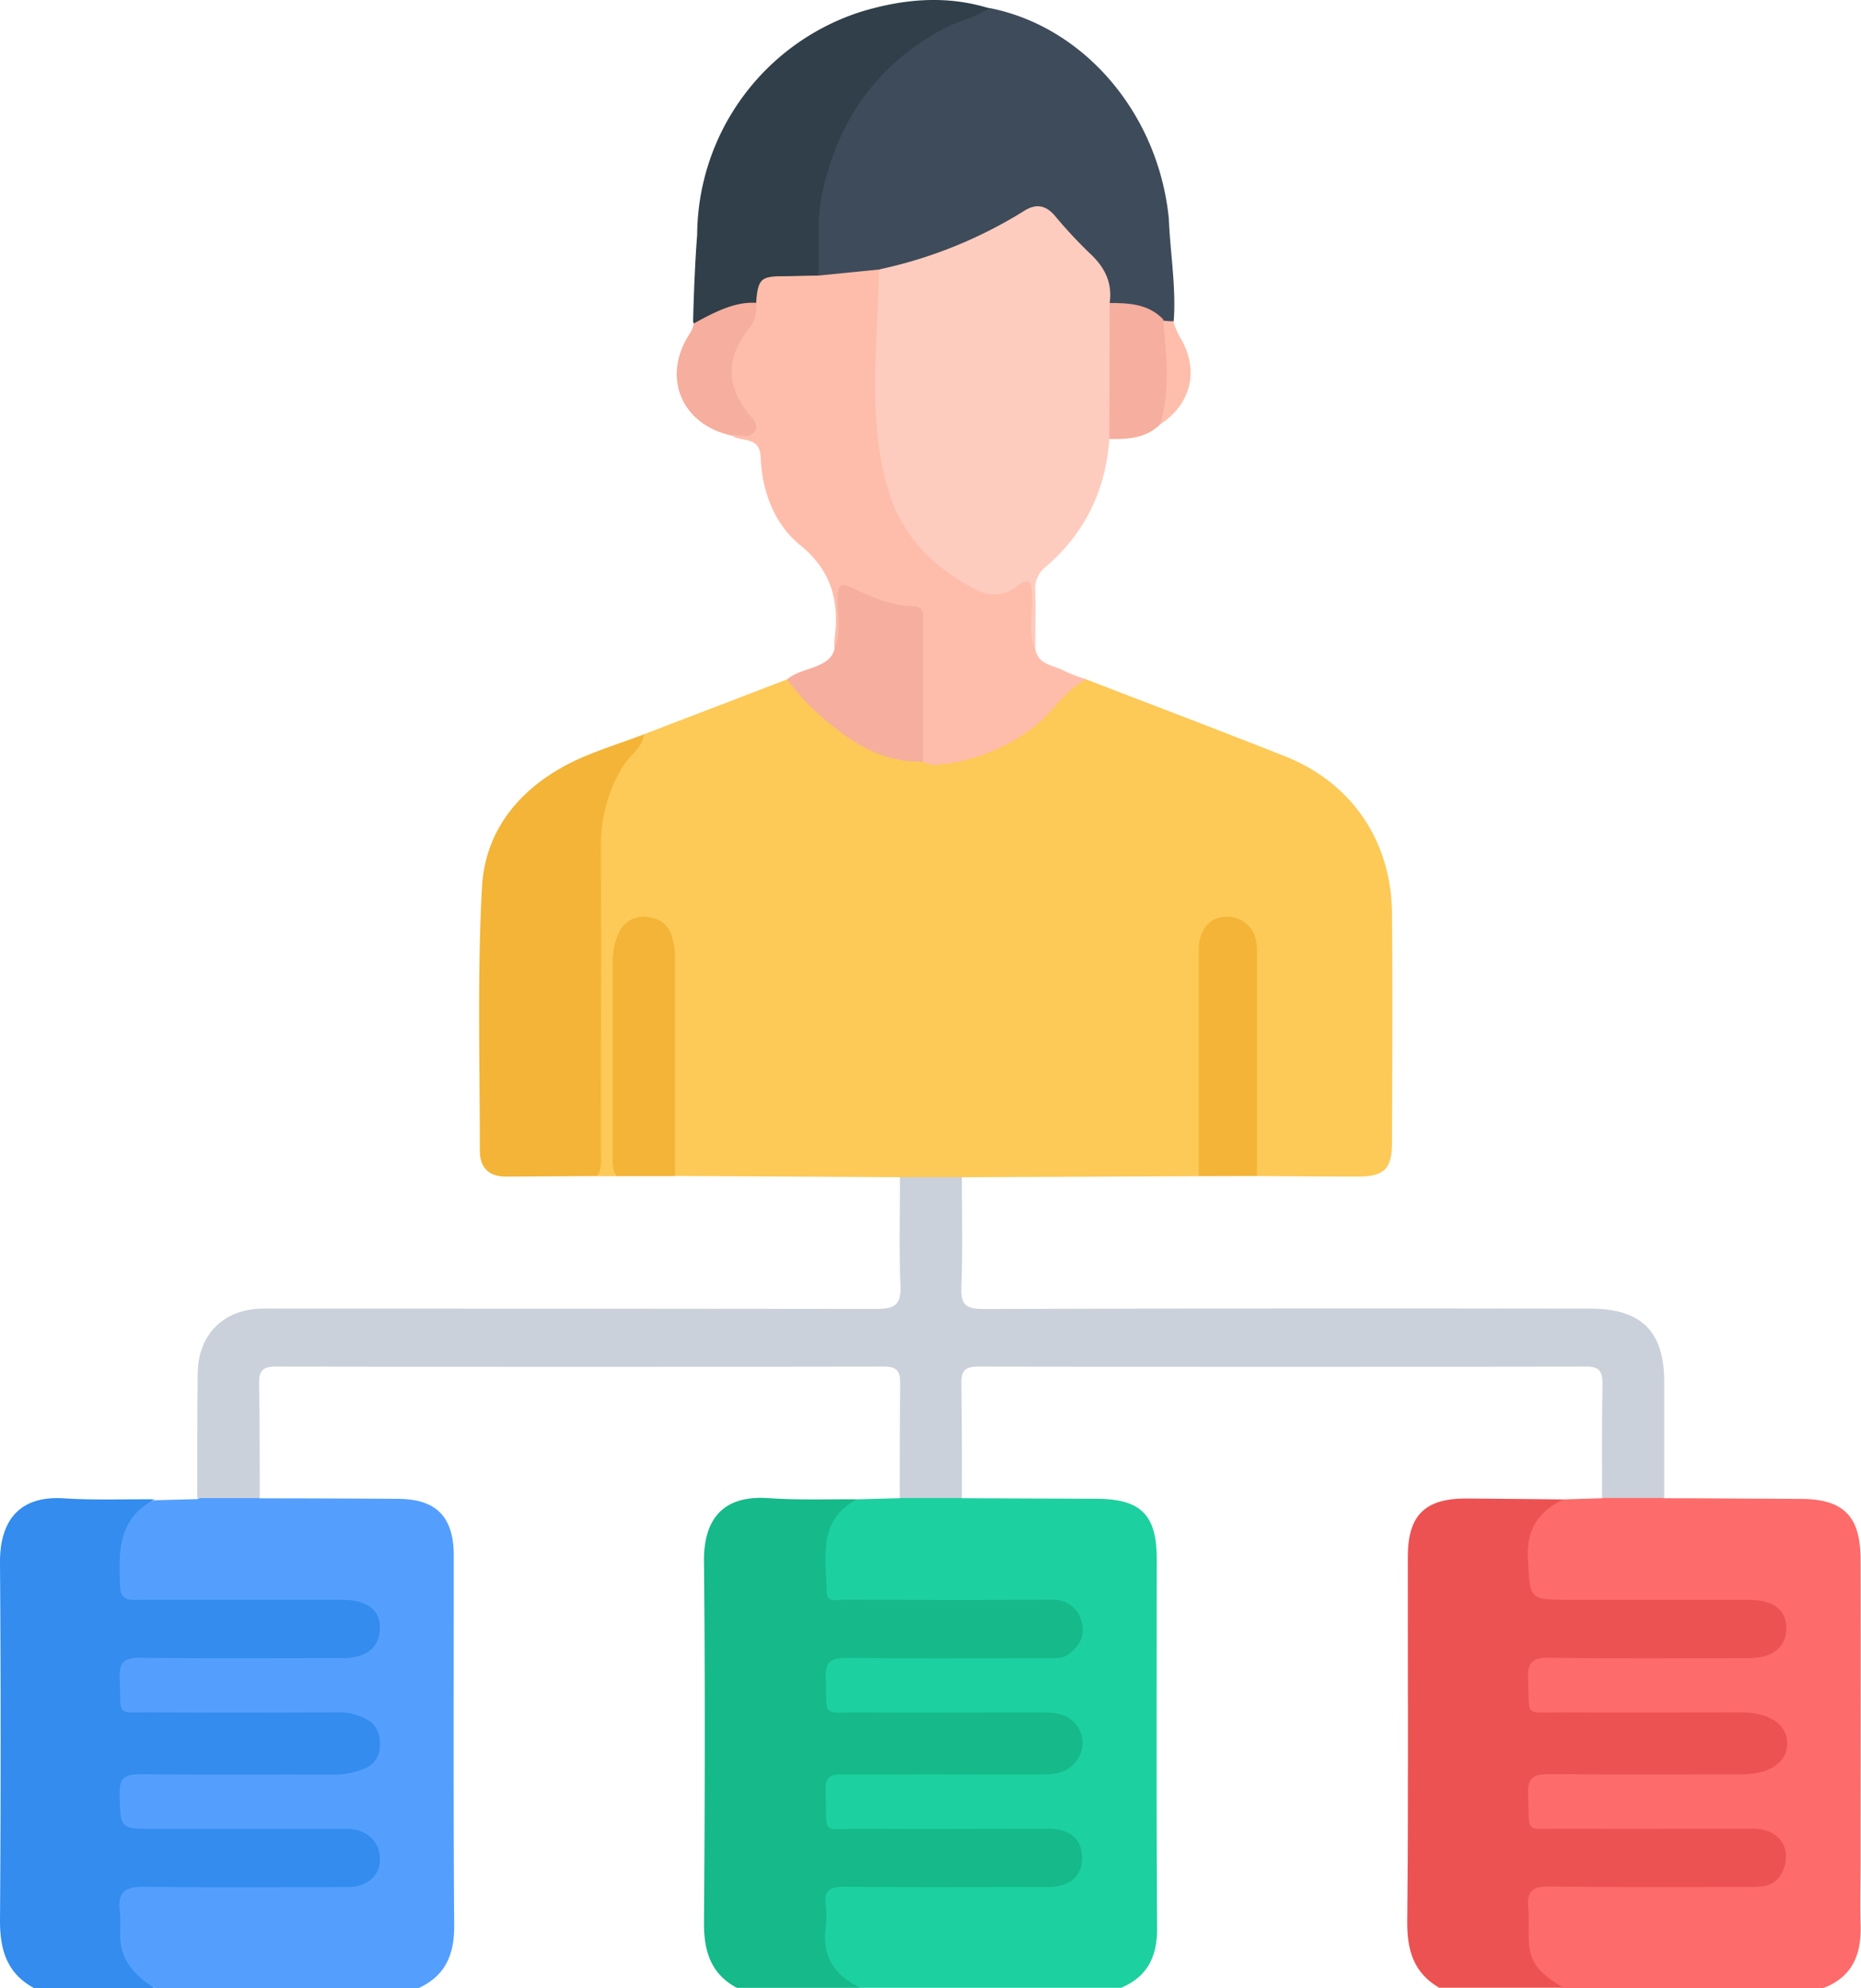 <svg xmlns="http://www.w3.org/2000/svg" viewBox="0 0 382.76 408.8"><defs><style>.cls-1{fill:#fe6b6b;}.cls-2{fill:#549ffe;}.cls-3{fill:#1dd0a0;}.cls-4{fill:#338cee;}.cls-5{fill:#ed5253;}.cls-6{fill:#15b98a;}.cls-7{fill:#fdc957;}.cls-8{fill:#cbd1da;}.cls-9{fill:#febeab;}.cls-10{fill:#feccbe;}.cls-11{fill:#3e4b5a;}.cls-12{fill:#febdaa;}.cls-13{fill:#f3b437;}.cls-14{fill:#303f49;}.cls-15{fill:#f6ae9e;}</style></defs><g id="Слой_2" data-name="Слой 2"><g id="Layer_1" data-name="Layer 1"><path class="cls-1" d="M321.51,308.32l8-.24a17,17,0,0,1,12.79,0c9.29,0,18.57.1,27.86.13,9,0,12.5,3.48,12.52,12.54.05,20.57,0,41.13,0,61.7,0,4.51-.11,9,0,13.54.17,6-1.76,10.6-7.73,12.83H321.55c-6.11-2.06-8.19-4.88-8.39-11.4-.33-10.44-.21-10.57,10-10.58,11.71,0,23.41,0,35.12,0,5.14,0,7.41-1.47,7.53-4.61s-2.3-4.86-7.66-4.88c-12.9,0-25.8,0-38.7-.05-2.18,0-5,.5-5.8-2.29-.94-3.19-1.26-6.67.41-9.71,1.09-2,3.52-1.55,5.47-1.56,11.84-.07,23.68,0,35.51,0a25.79,25.79,0,0,0,6-.34c2.66-.63,4.88-1.92,4.77-5-.1-2.84-2.24-4-4.74-4.62a25.24,25.24,0,0,0-5.56-.35c-11.84,0-23.68.05-35.52,0-2.28,0-5.25.68-6.25-2.22a12.68,12.68,0,0,1,.27-9.73c.94-1.92,3.22-1.6,5.05-1.61,11.7-.07,23.41,0,35.11,0a61.69,61.69,0,0,0,6.38-.11c3.37-.34,5.43-2.24,5.2-4.86-.26-3.1-2.34-4.33-5.17-4.45-5.72-.23-11.44-.07-17.16-.09-8.11,0-16.22.07-24.34-.05-4.91-.06-5.77-1-5.92-5.87-.06-2-.07-4,0-6C313.44,312.54,315.85,309.66,321.51,308.32Z"/><path class="cls-2" d="M53.42,308.1q14.14,0,28.29.1c8,0,11.61,3.63,11.62,11.73,0,25.38-.1,50.75.09,76.13,0,5.95-1.85,10.22-7.3,12.74H31.85c-7-2.61-10.88-12-7.9-19.14.85-2,2.53-2.6,4.47-2.73,3.19-.22,6.38-.1,9.57-.1q14.35,0,28.71,0c1.07,0,2.13,0,3.19,0,4.36-.15,6.7-1.78,6.66-4.65s-2.32-4.74-6.61-4.79c-12.49-.14-25,0-37.48-.06a42.33,42.33,0,0,1-4.78-.15,4.22,4.22,0,0,1-4.1-4.11,24.31,24.31,0,0,1-.12-3.19c.06-5.12.93-6.1,6-6.14,12.23-.1,24.46,0,36.69,0a21,21,0,0,0,6.32-.6c2.32-.72,4.17-1.95,4.07-4.71s-2-3.91-4.29-4.58a19.84,19.84,0,0,0-5.55-.42c-12.1,0-24.19,0-36.29,0-2.29,0-5.25.7-6.34-2.09a12.58,12.58,0,0,1,.13-9.73c1-2.14,3.42-1.73,5.36-1.74,12.63-.06,25.26,0,37.89,0a20.27,20.27,0,0,0,5.16-.35c2.44-.66,4-2.16,3.86-4.83-.17-2.48-1.86-3.69-4.17-4.12a26.31,26.31,0,0,0-4.78-.21c-12.23,0-24.46,0-36.68,0-6.33,0-7.4-1.16-7.43-7.49a30.52,30.52,0,0,1,.2-4.38c.67-5,2.8-8.84,8.17-10l8.75-.23A17,17,0,0,1,53.42,308.1Z"/><path class="cls-3" d="M176.29,308.3l8.76-.23a17.15,17.15,0,0,1,12.83,0q13.74.06,27.47.12c9.26,0,12.56,3.23,12.56,12.35,0,25.35-.09,50.7.08,76,0,5.87-2,9.91-7.42,12.21H177.1c-6.15-1.61-8.21-4.23-8.39-10.72-.06-1.86-.07-3.72,0-5.58.18-4.62,1.06-5.59,5.76-5.64,11.83-.12,23.67,0,35.5,0,1.6,0,3.19,0,4.79,0,4.07-.19,6.21-1.78,6.28-4.64s-2-4.59-6.09-4.8c-1.33-.07-2.66,0-4,0-11.83,0-23.66.05-35.5,0-2.29,0-5.27.67-6.21-2.26-1-3.16-1.26-6.66.37-9.71,1.08-2,3.51-1.6,5.46-1.61,11.7-.07,23.4,0,35.1,0a42.27,42.27,0,0,0,4.78-.12c3.88-.43,6.1-2.29,6.09-5.07s-2.09-4.77-6.09-5c-7.31-.36-14.62-.1-21.94-.14-6,0-12,.05-18,0-5.55-.07-6.35-.95-6.38-6.61,0-6.15.71-7,6.78-7,12.1-.05,24.2,0,36.3,0,1.33,0,2.66,0,4-.07,3.43-.33,5.37-2.08,5.31-4.75s-2-4.31-5.48-4.61c-1.33-.12-2.66-.07-4-.07H177.69c-8.86,0-9-.2-9-9.24,0-.79,0-1.59,0-2.39C168.94,312.78,170.82,310.23,176.29,308.3Z"/><path class="cls-4" d="M31.82,308.3c-7.73,4-7.44,11.14-7.09,18.27.14,2.78,2.35,2.39,4.18,2.4H70.4c5.07,0,7.84,2.1,7.74,5.84-.11,4-2.77,6.13-7.68,6.14-13.83,0-27.66.09-41.49-.06-3.17,0-4.51.64-4.36,4.13.35,8.39-1,7,7.3,7.09,12.5.08,25,.05,37.5,0a11.63,11.63,0,0,1,6.09,1.48c2.14,1.24,2.73,3.14,2.62,5.4A4.9,4.9,0,0,1,75,363.67a16.75,16.75,0,0,1-6.58,1.25c-13.17-.06-26.34.07-39.5-.1-3.24,0-4.41.78-4.32,4.19.21,7.06,0,7.06,7.23,7.06H69.34c.79,0,1.59,0,2.39,0,4,.22,6.58,2.87,6.41,6.61-.15,3.17-2.78,5.35-6.62,5.36-14,0-27.93.12-41.89-.07-3.8-.05-5.45,1-5,5,.23,2,0,4,.13,6,.37,4.69,3.43,7.51,7.07,9.89H7.11C1.48,405.88,0,401.05,0,395q.26-36.81,0-73.62c-.06-7.38,2.89-13.94,13.13-13.28C19.34,308.5,25.59,308.25,31.82,308.3Z"/><path class="cls-5" d="M321.51,308.32c-4.94,2.44-7.55,6-7.26,11.93.42,8.71.11,8.72,8.91,8.73h36.71c5,0,7.65,2.15,7.53,6.14-.11,3.62-2.94,5.83-7.54,5.84-13.7,0-27.4.12-41.1-.08-3.48-.05-4.64.84-4.48,4.43.36,7.93-.89,6.77,6.78,6.81,12.37.06,24.74,0,37.11,0,5.8,0,9.41,2.47,9.42,6.37s-3.62,6.38-9.41,6.38c-13.17,0-26.34.09-39.5-.06-3.13,0-4.55.56-4.39,4.1.36,8.44-1,7.07,7.26,7.12,13,.08,26.07,0,39.1,0,5.51,0,8.24,4.45,5.8,9.15-1.33,2.56-3.59,2.83-6.09,2.83-14,0-27.93.1-41.89-.09-3.42,0-4.46,1.08-4.15,4.32.27,2.9-.16,5.9.33,8.74.66,3.84,3.82,5.86,6.9,7.76H296c-5.28-3.09-6.63-7.74-6.57-13.69.26-25,.1-49.95.12-74.92,0-8.53,3.5-12,12-12C308.23,308.17,314.87,308.26,321.51,308.32Z"/><path class="cls-6" d="M176.29,308.3c-8.19,4.28-6.39,11.93-6.28,18.93,0,2.5,2.3,1.71,3.71,1.72,14.22.05,28.45.08,42.67,0a5.89,5.89,0,0,1,6,4.25c.94,2.73-.17,5.14-2.59,6.94-1.33,1-2.75.82-4.19.82-13.82,0-27.64.1-41.46-.06-3.21,0-4.47.71-4.33,4.16.33,8.27-1,7,6.91,7.07,12.5.07,25,0,37.48,0,2.71,0,5.41.21,7.17,2.6a5.86,5.86,0,0,1,.62,6.4c-1.42,2.82-4.06,3.71-7,3.73-8.11.07-16.21,0-24.32,0-5.85,0-11.7.07-17.55,0-2.3,0-3.38.55-3.32,3.11.22,10-1.11,8,7.86,8.07,12.62.13,25.25,0,37.88,0,4.6,0,7.07,2.21,7,6.18-.08,3.66-2.61,5.79-7,5.79-14,0-27.91.08-41.87-.05-2.89,0-4.25.69-3.87,3.77a19.6,19.6,0,0,1,0,4.78c-.75,6,2,9.85,7.22,12.25H151.56c-5.45-2.92-6.81-7.65-6.77-13.55.19-24.7.25-49.4,0-74.09-.09-8.75,3.91-13.69,13.2-13.07C164.06,308.49,170.18,308.25,176.29,308.3Z"/><path class="cls-7" d="M185.1,242.06l-46.34-.25c-1.53-1.66-1.16-3.74-1.16-5.69,0-12,0-23.92,0-35.88a33.12,33.12,0,0,0-.17-4.78c-.42-2.85-1.5-5.31-4.81-5.37s-4.42,2.45-5,5.21a24.16,24.16,0,0,0-.31,5.17q0,18.53,0,37.07c0,1.45.28,2.93-.42,4.31h-4a6.9,6.9,0,0,1-.44-3.51q.07-32.23,0-64.48c0-9.13,3.09-16.82,10-22.87l29.44-11.29c3.21,1.3,5,4.2,7.38,6.47,5.82,5.61,12.5,9.21,20.71,9.59,8.55.85,15.84-2.14,22.26-7.5,2.62-2.2,5.39-4.26,7.43-7.11.84-1.17,2.06-2.11,3.75-1.45,13.59,5.25,27.22,10.41,40.77,15.77,13.77,5.43,22,17.43,22.11,32.4.14,15.66.05,31.32,0,47,0,5.53-1.6,7.08-7.14,7.07-6.9,0-13.8-.07-20.69-.11-1.53-1.66-1.17-3.74-1.18-5.69,0-12.48,0-25,0-37.44a15.26,15.26,0,0,0-.48-5.13c-.79-2.23-2.31-3.63-4.76-3.45-2.29.17-3.49,1.73-4,3.84a20.49,20.49,0,0,0-.28,4.76c0,12.49,0,25,0,37.45,0,2,.33,4-1.18,5.69l-48.73.21A15.84,15.84,0,0,1,185.1,242.06Z"/><path class="cls-8" d="M185.1,242.06h12.73c0,7.58.2,15.17-.1,22.74-.14,3.67,1.15,4.37,4.54,4.36q62.43-.17,124.86-.07c10.44,0,15.15,4.68,15.16,15q0,12,0,23.94l-12.79,0c0-7.84-.05-15.68.09-23.52,0-2.52-.65-3.51-3.35-3.5q-62.58.1-125.17,0c-2.7,0-3.38,1-3.34,3.49.15,7.84.09,15.68.11,23.52H185.05c0-7.84,0-15.68.1-23.52,0-2.53-.63-3.5-3.33-3.49q-62.59.1-125.19,0c-2.72,0-3.37,1-3.33,3.52.14,7.84.09,15.68.12,23.52l-12.85,0c0-8.51,0-17,.08-25.53.05-8.12,5.37-13.44,13.54-13.44q63,0,126.07.07c3.74,0,5.11-.8,4.94-4.77C184.88,257,185.11,249.51,185.1,242.06Z"/><path class="cls-9" d="M238.62,87.26q0-9.32-.06-18.63c0-1-.25-2.14.67-3,1.82-.65,1-2.21,1.05-3.36.1-5.76,0-1.54,0-7.29,1.35,5.72.4,1.55.6,7.31a13.8,13.8,0,0,0,1.83,7.07C246.76,76.11,245,83.06,238.62,87.26Z"/><path class="cls-10" d="M228.17,90.27c-.78,10.62-5.06,19.5-13.23,26.4a5.65,5.65,0,0,0-2,4.88c.1,4,0,7.91,0,11.87-1.89-.27-1.6-1.86-1.76-3.07a35.54,35.54,0,0,1-.08-4.38c0-4.41,0-4.44-4.13-3.2-3.38,1-6.28-.19-9.07-1.85-12.38-7.38-18.14-18.65-18.65-32.72-.33-9.41-.09-18.84-.05-28.26,0-1.73,0-3.49,1.35-4.85,4.4-2.27,9.36-2.93,13.91-4.79a92.81,92.81,0,0,0,15.38-7.53c2.88-1.84,5.51-1.45,7.93,1,3.49,3.47,6.52,7.35,9.91,10.92,2.35,2.48,1.32,5.83,1.69,8.81.14,7.18.07,14.35.06,21.52C229.41,86.82,229.57,88.74,228.17,90.27Z"/><path class="cls-11" d="M228.23,62.3c.59-4.15-1-7.33-4-10.13a94.85,94.85,0,0,1-7.29-7.83c-1.88-2.16-3.83-2.52-6.26-1a93,93,0,0,1-29.57,12,20.75,20.75,0,0,1-12.5,1.87c-2.56-4.6-1.65-9.64-1-14.31,2.52-18.47,12.35-31.82,29.37-39.68a14.71,14.71,0,0,1,6.52-1.57c19.5,3.82,34.76,21.72,36.9,43.32.26,6.8,1.54,14.29,1,21.09C237.09,66.15,232.16,63.66,228.23,62.3Z"/><path class="cls-12" d="M168.31,56.67l12.75-1.27c-.12.24-.34.47-.34.71-.13,14.92-2.41,30,1.95,44.64,2.83,9.51,9.42,16.13,18.22,20.55a7.41,7.41,0,0,0,8.25-.74c2.9-2.19,3-.65,3.12,1.9.18,3.65-.91,7.4.67,11,.59,3.26,3.66,3.3,5.85,4.43,1.47.76,3.08,1.25,4.62,1.86-4.14,2-6.39,6-9.78,8.9a37.38,37.38,0,0,1-21.52,8.65,6.78,6.78,0,0,1-2.24-.66c-1.36-1.56-1.13-3.47-1.14-5.31,0-6.9-.1-13.81,0-20.71,0-3-.78-4.71-4-5.17a34.28,34.28,0,0,1-8.32-2.69c-2.11-.89-3-.22-2.93,2a40.68,40.68,0,0,1-.08,5.18c-.15,1.33.27,3.06-1.75,3.51a13.25,13.25,0,0,1,0-2c1-7.69-.47-14-7.11-19.4-5.22-4.26-7.82-11-8.08-18-.17-4.39-3.73-3.12-5.78-4.37,2.81-1.2,3.57-2.42,1.42-5.43-3.53-5-3.46-10.45,0-15.59,1.45-2.14,2.65-4.26,2.39-7,1-5,2.08-5.94,7-6C163.79,55.62,166.21,55.14,168.31,56.67Z"/><path class="cls-13" d="M132.43,151c-.33,2.9-3,4.33-4.34,6.61a31.08,31.08,0,0,0-4.5,16.61c.08,20.87,0,41.74,0,62.61,0,1.71.29,3.48-.78,5l-18.72.11c-3.65,0-5.41-1.91-5.4-5.41,0-18.07-.55-36.18.45-54.2.66-11.75,7.92-20.37,18.49-25.61C122.36,154.41,127.49,152.89,132.43,151Z"/><path class="cls-14" d="M168.31,56.67c-2.39,0-4.77.11-7.15.13-4.72,0-5.27.57-5.65,5.51-3.19,1.93-7,2.24-10.3,4-1.56.81-2.68,1-2.65-.54.14-5.42.4-12.07.83-17.49A48.44,48.44,0,0,1,177,2.44c8.76-2.67,17.57-3.49,26.47-.73-3.11,2-6.76,2.71-10,4.52-13.38,7.41-21.13,18.68-24.35,33.43C167.84,45.32,168.59,51,168.31,56.67Z"/><path class="cls-13" d="M126.82,241.85c-1-1.41-.78-3-.78-4.62,0-13,0-26,0-39a14.14,14.14,0,0,1,1.13-6.2,5.5,5.5,0,0,1,5.69-3.48c2.57.21,4.49,1.31,5.32,4a14.26,14.26,0,0,1,.65,4.29q0,22.5,0,45Z"/><path class="cls-15" d="M171.65,133.4c1.43-3.31.54-6.78.61-10.17.06-2.69.39-3.63,3.3-2.23,3.79,1.82,7.72,3.56,12.06,3.64,2.49,0,2.24,1.71,2.24,3.3q0,14.33,0,28.66c-7.57.25-13.71-3.23-19.23-7.83a49.81,49.81,0,0,1-8.76-9.06c1.86-1.56,4.26-1.92,6.39-2.86C169.94,136.11,171.21,135.24,171.65,133.4Z"/><path class="cls-13" d="M246.56,241.85q0-23.31,0-46.63c0-4,2.3-6.7,5.65-6.71,3.74,0,6.29,2.55,6.31,6.68,0,15.54,0,31.09,0,46.63Z"/><path class="cls-15" d="M154.21,85.37c.78.95,1.78,1.92,1.12,3.14-1.06,2-3.14.61-4.69,1.09-10.52-2.2-14.66-12.11-8.73-21.08a5.22,5.22,0,0,0,.78-2v0c4.07-2.24,8.47-4.56,12.82-4.24a7.32,7.32,0,0,1-1.84,5.78C149.18,73.88,149.48,79.68,154.21,85.37Z"/><path class="cls-15" d="M228.23,62.3c4,0,8,.21,11,3.36.64,7.22,1.52,14.45-.61,21.6-2.94,2.88-6.65,3.09-10.45,3Z"/></g></g></svg>